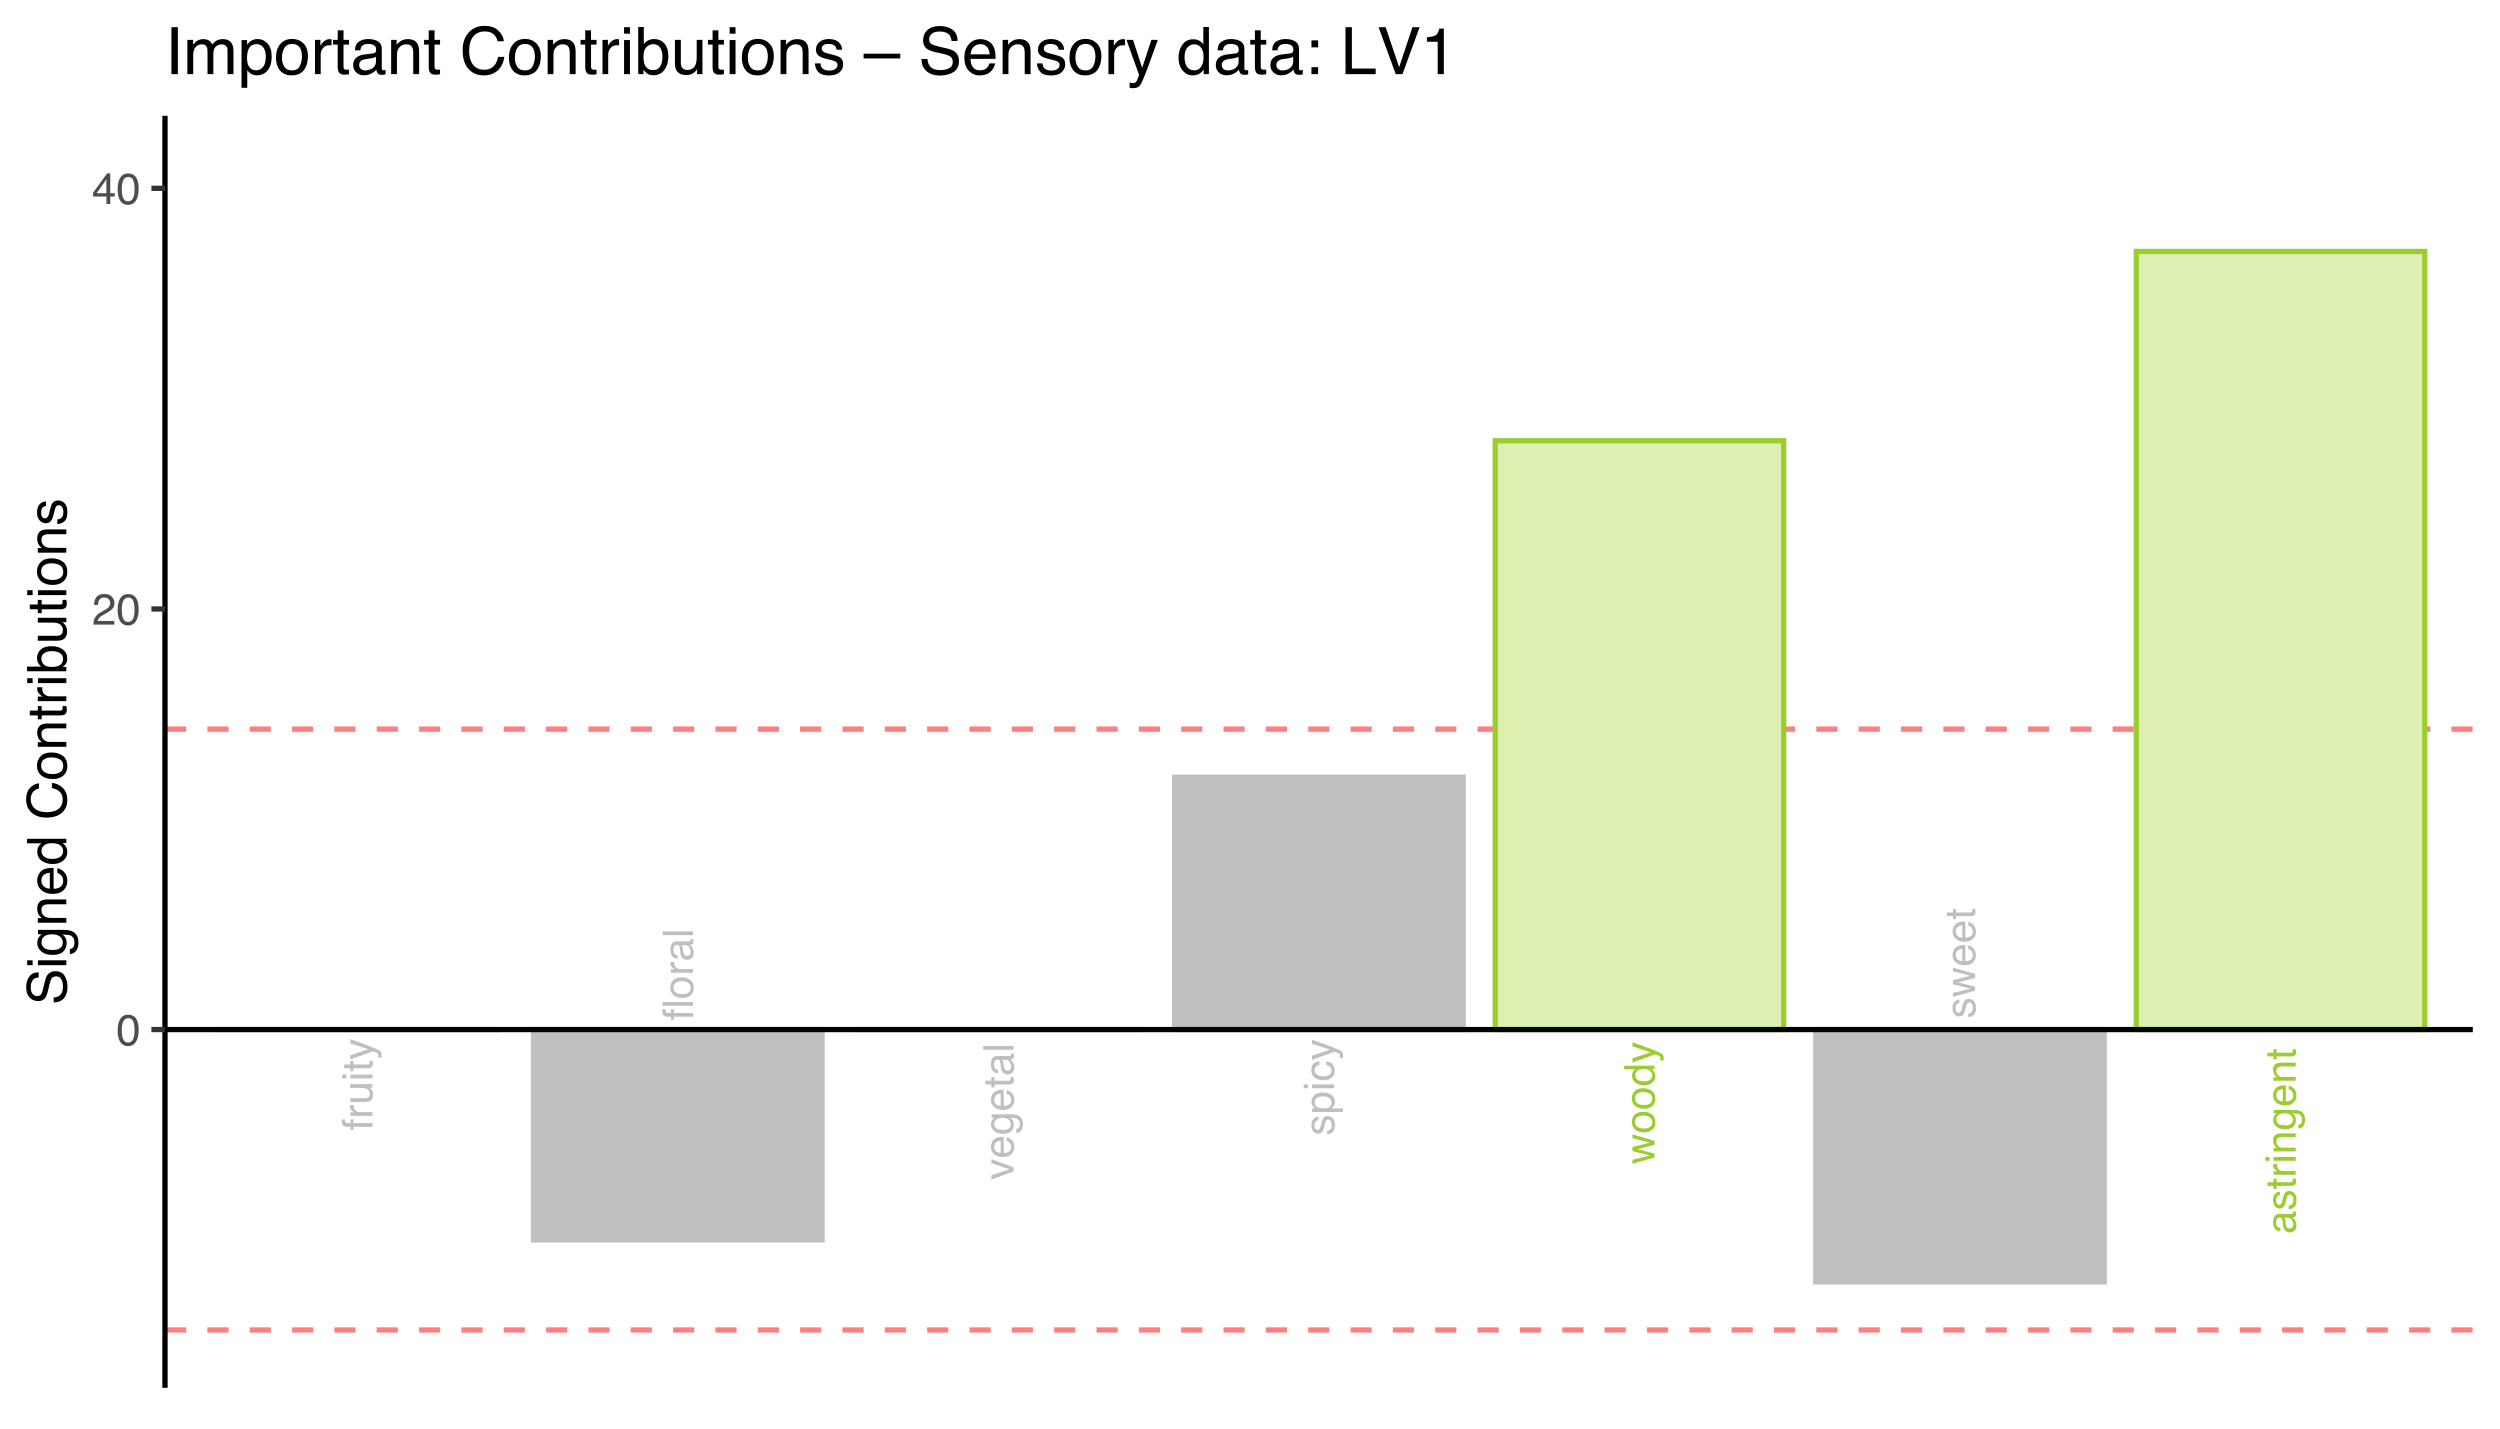 <?xml version="1.0" encoding="UTF-8"?>
<svg xmlns="http://www.w3.org/2000/svg" xmlns:xlink="http://www.w3.org/1999/xlink" width="504pt" height="288pt" viewBox="0 0 504 288" version="1.1">
<defs>
<g>
<symbol overflow="visible" id="glyph0-0">
<path style="stroke:none;" d="M 0 -0.281 L -6.125 -0.281 L -6.125 -5.125 L 0 -5.125 Z M -0.766 -4.359 L -5.359 -4.359 L -5.359 -1.047 L -0.766 -1.047 Z M -0.766 -4.359 "/>
</symbol>
<symbol overflow="visible" id="glyph0-1">
<path style="stroke:none;" d="M -5.141 -0.734 C -5.453 -0.742 -5.68 -0.801 -5.828 -0.906 C -6.078 -1.07 -6.203 -1.406 -6.203 -1.906 C -6.203 -1.957 -6.203 -2.008 -6.203 -2.062 C -6.203 -2.113 -6.195 -2.172 -6.188 -2.234 L -5.5 -2.234 C -5.508 -2.148 -5.516 -2.094 -5.516 -2.062 C -5.516 -2.031 -5.516 -2 -5.516 -1.969 C -5.516 -1.738 -5.457 -1.598 -5.344 -1.547 C -5.227 -1.504 -4.926 -1.484 -4.438 -1.484 L -4.438 -2.234 L -3.844 -2.234 L -3.844 -1.484 L 0 -1.484 L 0 -0.734 L -3.844 -0.734 L -3.844 -0.109 L -4.438 -0.109 L -4.438 -0.734 Z M -5.141 -0.734 "/>
</symbol>
<symbol overflow="visible" id="glyph0-2">
<path style="stroke:none;" d="M -4.469 -0.578 L -4.469 -1.281 L -3.688 -1.281 C -3.844 -1.344 -4.023 -1.484 -4.234 -1.703 C -4.453 -1.93 -4.562 -2.195 -4.562 -2.5 C -4.562 -2.508 -4.555 -2.531 -4.547 -2.562 C -4.547 -2.602 -4.547 -2.66 -4.547 -2.734 L -3.75 -2.734 C -3.758 -2.691 -3.766 -2.648 -3.766 -2.609 C -3.766 -2.578 -3.766 -2.539 -3.766 -2.5 C -3.766 -2.113 -3.645 -1.82 -3.406 -1.625 C -3.164 -1.426 -2.883 -1.328 -2.562 -1.328 L 0 -1.328 L 0 -0.578 Z M -4.469 -0.578 "/>
</symbol>
<symbol overflow="visible" id="glyph0-3">
<path style="stroke:none;" d="M -4.469 -1.297 L -1.5 -1.297 C -1.27 -1.297 -1.082 -1.332 -0.938 -1.406 C -0.676 -1.539 -0.547 -1.789 -0.547 -2.156 C -0.547 -2.676 -0.773 -3.031 -1.234 -3.219 C -1.484 -3.32 -1.828 -3.375 -2.266 -3.375 L -4.469 -3.375 L -4.469 -4.125 L 0 -4.125 L 0 -3.422 L -0.656 -3.422 C -0.488 -3.328 -0.348 -3.207 -0.234 -3.062 C 0.004 -2.77 0.125 -2.422 0.125 -2.016 C 0.125 -1.379 -0.086 -0.945 -0.516 -0.719 C -0.742 -0.594 -1.047 -0.531 -1.422 -0.531 L -4.469 -0.531 Z M -4.562 -2.328 Z M -4.562 -2.328 "/>
</symbol>
<symbol overflow="visible" id="glyph0-4">
<path style="stroke:none;" d="M -4.438 -0.547 L -4.438 -1.312 L 0 -1.312 L 0 -0.547 Z M -6.125 -0.547 L -6.125 -1.312 L -5.266 -1.312 L -5.266 -0.547 Z M -6.125 -0.547 "/>
</symbol>
<symbol overflow="visible" id="glyph0-5">
<path style="stroke:none;" d="M -5.703 -0.703 L -5.703 -1.453 L -4.469 -1.453 L -4.469 -2.172 L -3.844 -2.172 L -3.844 -1.453 L -0.938 -1.453 C -0.781 -1.453 -0.676 -1.504 -0.625 -1.609 C -0.594 -1.672 -0.578 -1.77 -0.578 -1.906 C -0.578 -1.945 -0.578 -1.988 -0.578 -2.031 C -0.578 -2.07 -0.582 -2.117 -0.594 -2.172 L 0 -2.172 C 0.02 -2.086 0.035 -2 0.047 -1.906 C 0.066 -1.812 0.078 -1.707 0.078 -1.594 C 0.078 -1.25 -0.008 -1.016 -0.188 -0.891 C -0.375 -0.766 -0.609 -0.703 -0.891 -0.703 L -3.844 -0.703 L -3.844 -0.094 L -4.469 -0.094 L -4.469 -0.703 Z M -5.703 -0.703 "/>
</symbol>
<symbol overflow="visible" id="glyph0-6">
<path style="stroke:none;" d="M -4.469 -3.344 L -4.469 -4.172 C -4.176 -4.055 -3.52 -3.82 -2.5 -3.469 C -1.738 -3.188 -1.113 -2.957 -0.625 -2.781 C 0.508 -2.344 1.203 -2.035 1.453 -1.859 C 1.703 -1.68 1.828 -1.379 1.828 -0.953 C 1.828 -0.836 1.82 -0.75 1.812 -0.688 C 1.801 -0.633 1.785 -0.566 1.766 -0.484 L 1.094 -0.484 C 1.125 -0.617 1.145 -0.711 1.156 -0.766 C 1.164 -0.828 1.172 -0.879 1.172 -0.922 C 1.172 -1.066 1.145 -1.172 1.094 -1.234 C 1.051 -1.297 0.992 -1.352 0.922 -1.406 C 0.898 -1.414 0.785 -1.461 0.578 -1.547 C 0.379 -1.629 0.227 -1.691 0.125 -1.734 L -4.469 -0.094 L -4.469 -0.938 L -0.828 -2.141 Z M -4.562 -2.125 Z M -4.562 -2.125 "/>
</symbol>
<symbol overflow="visible" id="glyph0-7">
<path style="stroke:none;" d="M -6.125 -0.578 L -6.125 -1.328 L 0 -1.328 L 0 -0.578 Z M -6.125 -0.578 "/>
</symbol>
<symbol overflow="visible" id="glyph0-8">
<path style="stroke:none;" d="M -0.484 -2.312 C -0.484 -2.812 -0.672 -3.156 -1.047 -3.344 C -1.422 -3.531 -1.836 -3.625 -2.297 -3.625 C -2.711 -3.625 -3.051 -3.555 -3.312 -3.422 C -3.727 -3.211 -3.938 -2.848 -3.938 -2.328 C -3.938 -1.867 -3.758 -1.535 -3.406 -1.328 C -3.062 -1.117 -2.641 -1.016 -2.141 -1.016 C -1.672 -1.016 -1.273 -1.117 -0.953 -1.328 C -0.641 -1.535 -0.484 -1.863 -0.484 -2.312 Z M -4.594 -2.344 C -4.594 -2.926 -4.398 -3.414 -4.016 -3.812 C -3.629 -4.207 -3.066 -4.406 -2.328 -4.406 C -1.609 -4.406 -1.016 -4.227 -0.547 -3.875 C -0.078 -3.531 0.156 -2.988 0.156 -2.25 C 0.156 -1.633 -0.047 -1.145 -0.453 -0.781 C -0.867 -0.426 -1.43 -0.25 -2.141 -0.25 C -2.879 -0.25 -3.473 -0.438 -3.922 -0.812 C -4.367 -1.195 -4.594 -1.707 -4.594 -2.344 Z M -4.562 -2.328 Z M -4.562 -2.328 "/>
</symbol>
<symbol overflow="visible" id="glyph0-9">
<path style="stroke:none;" d="M -1.188 -1.125 C -0.969 -1.125 -0.797 -1.203 -0.672 -1.359 C -0.547 -1.516 -0.484 -1.703 -0.484 -1.922 C -0.484 -2.18 -0.547 -2.438 -0.672 -2.688 C -0.867 -3.102 -1.203 -3.312 -1.672 -3.312 L -2.266 -3.312 C -2.211 -3.219 -2.164 -3.098 -2.125 -2.953 C -2.082 -2.816 -2.055 -2.676 -2.047 -2.531 L -1.984 -2.078 C -1.941 -1.805 -1.883 -1.602 -1.812 -1.469 C -1.676 -1.238 -1.469 -1.125 -1.188 -1.125 Z M -2.703 -2.938 C -2.723 -3.113 -2.797 -3.227 -2.922 -3.281 C -2.984 -3.32 -3.078 -3.344 -3.203 -3.344 C -3.461 -3.344 -3.648 -3.25 -3.766 -3.062 C -3.879 -2.883 -3.938 -2.625 -3.938 -2.281 C -3.938 -1.895 -3.832 -1.617 -3.625 -1.453 C -3.5 -1.359 -3.32 -1.297 -3.094 -1.266 L -3.094 -0.578 C -3.645 -0.586 -4.023 -0.766 -4.234 -1.109 C -4.453 -1.453 -4.562 -1.848 -4.562 -2.297 C -4.562 -2.828 -4.461 -3.254 -4.266 -3.578 C -4.066 -3.898 -3.758 -4.062 -3.344 -4.062 L -0.766 -4.062 C -0.691 -4.062 -0.629 -4.078 -0.578 -4.109 C -0.535 -4.141 -0.516 -4.207 -0.516 -4.312 C -0.516 -4.344 -0.516 -4.379 -0.516 -4.422 C -0.516 -4.461 -0.52 -4.508 -0.531 -4.562 L 0.016 -4.562 C 0.055 -4.445 0.078 -4.359 0.078 -4.297 C 0.086 -4.234 0.094 -4.148 0.094 -4.047 C 0.094 -3.785 0.004 -3.598 -0.172 -3.484 C -0.273 -3.422 -0.414 -3.379 -0.594 -3.359 C -0.395 -3.203 -0.219 -2.977 -0.062 -2.688 C 0.082 -2.406 0.156 -2.094 0.156 -1.75 C 0.156 -1.332 0.031 -0.992 -0.219 -0.734 C -0.477 -0.473 -0.797 -0.344 -1.172 -0.344 C -1.586 -0.344 -1.906 -0.469 -2.125 -0.719 C -2.352 -0.977 -2.492 -1.32 -2.547 -1.75 Z M -4.562 -2.312 Z M -4.562 -2.312 "/>
</symbol>
<symbol overflow="visible" id="glyph0-10">
<path style="stroke:none;" d="M -4.469 -0.922 L -0.828 -2.109 L -4.469 -3.359 L -4.469 -4.172 L 0 -2.484 L 0 -1.688 L -4.469 -0.047 Z M -4.469 -0.922 "/>
</symbol>
<symbol overflow="visible" id="glyph0-11">
<path style="stroke:none;" d="M -4.562 -2.406 C -4.562 -2.719 -4.484 -3.023 -4.328 -3.328 C -4.18 -3.629 -3.992 -3.852 -3.766 -4 C -3.535 -4.156 -3.27 -4.258 -2.969 -4.312 C -2.77 -4.352 -2.441 -4.375 -1.984 -4.375 L -1.984 -1.109 C -1.535 -1.117 -1.172 -1.223 -0.891 -1.422 C -0.617 -1.617 -0.484 -1.93 -0.484 -2.359 C -0.484 -2.742 -0.613 -3.055 -0.875 -3.297 C -1.031 -3.422 -1.207 -3.516 -1.406 -3.578 L -1.406 -4.312 C -1.238 -4.289 -1.051 -4.223 -0.844 -4.109 C -0.645 -4.004 -0.484 -3.883 -0.359 -3.75 C -0.141 -3.52 0.008 -3.238 0.094 -2.906 C 0.133 -2.719 0.156 -2.516 0.156 -2.297 C 0.156 -1.734 -0.039 -1.258 -0.438 -0.875 C -0.844 -0.488 -1.41 -0.297 -2.141 -0.297 C -2.859 -0.297 -3.441 -0.488 -3.891 -0.875 C -4.336 -1.27 -4.562 -1.781 -4.562 -2.406 Z M -2.594 -3.609 C -2.914 -3.578 -3.172 -3.504 -3.359 -3.391 C -3.723 -3.18 -3.906 -2.836 -3.906 -2.359 C -3.906 -2.016 -3.781 -1.723 -3.531 -1.484 C -3.281 -1.254 -2.969 -1.133 -2.594 -1.125 Z M -4.562 -2.344 Z M -4.562 -2.344 "/>
</symbol>
<symbol overflow="visible" id="glyph0-12">
<path style="stroke:none;" d="M -4.547 -2.125 C -4.547 -2.477 -4.457 -2.785 -4.281 -3.047 C -4.188 -3.18 -4.047 -3.32 -3.859 -3.469 L -4.422 -3.469 L -4.422 -4.172 L -0.359 -4.172 C 0.203 -4.172 0.648 -4.086 0.984 -3.922 C 1.586 -3.609 1.891 -3.02 1.891 -2.156 C 1.891 -1.676 1.781 -1.27 1.562 -0.938 C 1.344 -0.613 1.004 -0.43 0.547 -0.391 L 0.547 -1.156 C 0.754 -1.188 0.91 -1.258 1.016 -1.375 C 1.18 -1.539 1.266 -1.805 1.266 -2.172 C 1.266 -2.742 1.062 -3.117 0.656 -3.297 C 0.414 -3.398 -0.008 -3.445 -0.625 -3.438 C -0.395 -3.289 -0.223 -3.113 -0.109 -2.906 C -0.004 -2.695 0.047 -2.414 0.047 -2.062 C 0.047 -1.582 -0.117 -1.16 -0.453 -0.797 C -0.797 -0.43 -1.363 -0.25 -2.156 -0.25 C -2.906 -0.25 -3.488 -0.43 -3.906 -0.797 C -4.332 -1.16 -4.547 -1.602 -4.547 -2.125 Z M -2.25 -3.469 C -2.801 -3.469 -3.207 -3.352 -3.469 -3.125 C -3.738 -2.906 -3.875 -2.617 -3.875 -2.266 C -3.875 -1.734 -3.629 -1.367 -3.141 -1.172 C -2.867 -1.078 -2.52 -1.031 -2.094 -1.031 C -1.594 -1.031 -1.211 -1.129 -0.953 -1.328 C -0.691 -1.535 -0.562 -1.812 -0.562 -2.156 C -0.562 -2.695 -0.801 -3.078 -1.281 -3.297 C -1.562 -3.41 -1.883 -3.469 -2.25 -3.469 Z M -4.562 -2.219 Z M -4.562 -2.219 "/>
</symbol>
<symbol overflow="visible" id="glyph0-13">
<path style="stroke:none;" d="M -1.406 -1 C -1.156 -1.02 -0.961 -1.082 -0.828 -1.188 C -0.586 -1.375 -0.469 -1.703 -0.469 -2.172 C -0.469 -2.441 -0.523 -2.68 -0.641 -2.891 C -0.766 -3.109 -0.953 -3.219 -1.203 -3.219 C -1.391 -3.219 -1.535 -3.133 -1.641 -2.969 C -1.703 -2.852 -1.773 -2.633 -1.859 -2.312 L -2 -1.719 C -2.094 -1.344 -2.195 -1.066 -2.312 -0.891 C -2.52 -0.566 -2.801 -0.406 -3.156 -0.406 C -3.582 -0.406 -3.926 -0.555 -4.188 -0.859 C -4.445 -1.16 -4.578 -1.566 -4.578 -2.078 C -4.578 -2.754 -4.379 -3.238 -3.984 -3.531 C -3.734 -3.719 -3.461 -3.812 -3.172 -3.812 L -3.172 -3.094 C -3.348 -3.082 -3.504 -3.023 -3.641 -2.922 C -3.836 -2.742 -3.938 -2.445 -3.938 -2.031 C -3.938 -1.738 -3.879 -1.52 -3.766 -1.375 C -3.66 -1.227 -3.52 -1.156 -3.344 -1.156 C -3.145 -1.156 -2.988 -1.254 -2.875 -1.453 C -2.812 -1.555 -2.75 -1.719 -2.688 -1.938 L -2.578 -2.438 C -2.441 -2.977 -2.312 -3.336 -2.188 -3.516 C -2 -3.805 -1.703 -3.953 -1.297 -3.953 C -0.898 -3.953 -0.555 -3.801 -0.266 -3.5 C 0.023 -3.195 0.172 -2.738 0.172 -2.125 C 0.172 -1.469 0.02 -1 -0.281 -0.719 C -0.582 -0.438 -0.957 -0.289 -1.406 -0.281 Z M -4.562 -2.109 Z M -4.562 -2.109 "/>
</symbol>
<symbol overflow="visible" id="glyph0-14">
<path style="stroke:none;" d="M -0.5 -2.438 C -0.5 -2.781 -0.645 -3.066 -0.938 -3.297 C -1.238 -3.535 -1.676 -3.656 -2.25 -3.656 C -2.613 -3.656 -2.922 -3.602 -3.172 -3.5 C -3.66 -3.301 -3.906 -2.945 -3.906 -2.438 C -3.906 -1.914 -3.645 -1.555 -3.125 -1.359 C -2.852 -1.266 -2.504 -1.219 -2.078 -1.219 C -1.734 -1.219 -1.441 -1.266 -1.203 -1.359 C -0.734 -1.555 -0.5 -1.914 -0.5 -2.438 Z M -4.438 -0.484 L -4.438 -1.219 L -3.844 -1.219 C -4.051 -1.375 -4.207 -1.539 -4.312 -1.719 C -4.477 -1.969 -4.562 -2.266 -4.562 -2.609 C -4.562 -3.109 -4.367 -3.535 -3.984 -3.891 C -3.598 -4.242 -3.047 -4.422 -2.328 -4.422 C -1.359 -4.422 -0.664 -4.164 -0.25 -3.656 C 0.02 -3.332 0.156 -2.957 0.156 -2.531 C 0.156 -2.195 0.078 -1.914 -0.078 -1.688 C -0.16 -1.551 -0.301 -1.398 -0.5 -1.234 L 1.781 -1.234 L 1.781 -0.484 Z M -4.438 -0.484 "/>
</symbol>
<symbol overflow="visible" id="glyph0-15">
<path style="stroke:none;" d="M -4.594 -2.266 C -4.594 -2.773 -4.469 -3.188 -4.219 -3.5 C -3.977 -3.812 -3.562 -4 -2.969 -4.062 L -2.969 -3.344 C -3.238 -3.289 -3.461 -3.188 -3.641 -3.031 C -3.828 -2.875 -3.922 -2.617 -3.922 -2.266 C -3.922 -1.785 -3.688 -1.445 -3.219 -1.25 C -2.914 -1.113 -2.539 -1.047 -2.094 -1.047 C -1.645 -1.047 -1.27 -1.141 -0.969 -1.328 C -0.664 -1.516 -0.516 -1.812 -0.516 -2.219 C -0.516 -2.531 -0.609 -2.773 -0.797 -2.953 C -0.984 -3.141 -1.242 -3.27 -1.578 -3.344 L -1.578 -4.062 C -0.984 -3.977 -0.551 -3.77 -0.281 -3.438 C -0.008 -3.102 0.125 -2.676 0.125 -2.156 C 0.125 -1.57 -0.086 -1.109 -0.516 -0.766 C -0.941 -0.422 -1.473 -0.25 -2.109 -0.25 C -2.891 -0.25 -3.5 -0.438 -3.938 -0.812 C -4.375 -1.195 -4.594 -1.68 -4.594 -2.266 Z M -4.562 -2.156 Z M -4.562 -2.156 "/>
</symbol>
<symbol overflow="visible" id="glyph0-16">
<path style="stroke:none;" d="M -4.469 -0.891 L -0.953 -1.75 L -4.469 -2.625 L -4.469 -3.469 L -0.969 -4.344 L -4.469 -5.25 L -4.469 -6 L 0 -4.703 L 0 -3.922 L -3.453 -3.016 L 0 -2.141 L 0 -1.359 L -4.469 -0.078 Z M -4.469 -0.891 "/>
</symbol>
<symbol overflow="visible" id="glyph0-17">
<path style="stroke:none;" d="M -2.172 -1.031 C -1.703 -1.031 -1.305 -1.129 -0.984 -1.328 C -0.66 -1.535 -0.5 -1.859 -0.5 -2.297 C -0.5 -2.648 -0.645 -2.938 -0.938 -3.156 C -1.238 -3.383 -1.672 -3.5 -2.234 -3.5 C -2.797 -3.5 -3.211 -3.379 -3.484 -3.141 C -3.754 -2.91 -3.891 -2.629 -3.891 -2.297 C -3.891 -1.922 -3.742 -1.613 -3.453 -1.375 C -3.16 -1.145 -2.734 -1.031 -2.172 -1.031 Z M -4.547 -2.156 C -4.547 -2.5 -4.473 -2.785 -4.328 -3.016 C -4.242 -3.148 -4.098 -3.301 -3.891 -3.469 L -6.141 -3.469 L -6.141 -4.188 L 0 -4.188 L 0 -3.516 L -0.625 -3.516 C -0.344 -3.336 -0.141 -3.129 -0.016 -2.891 C 0.098 -2.648 0.156 -2.379 0.156 -2.078 C 0.156 -1.578 -0.051 -1.145 -0.469 -0.781 C -0.883 -0.414 -1.441 -0.234 -2.141 -0.234 C -2.785 -0.234 -3.348 -0.398 -3.828 -0.734 C -4.305 -1.066 -4.547 -1.539 -4.547 -2.156 Z M -4.547 -2.156 "/>
</symbol>
<symbol overflow="visible" id="glyph0-18">
<path style="stroke:none;" d="M -4.469 -0.547 L -4.469 -1.266 L -3.828 -1.266 C -4.086 -1.473 -4.273 -1.691 -4.391 -1.922 C -4.504 -2.16 -4.562 -2.426 -4.562 -2.719 C -4.562 -3.352 -4.344 -3.781 -3.906 -4 C -3.656 -4.125 -3.305 -4.188 -2.859 -4.188 L 0 -4.188 L 0 -3.422 L -2.812 -3.422 C -3.082 -3.422 -3.301 -3.379 -3.469 -3.297 C -3.75 -3.172 -3.891 -2.93 -3.891 -2.578 C -3.891 -2.398 -3.867 -2.254 -3.828 -2.141 C -3.766 -1.93 -3.645 -1.75 -3.469 -1.594 C -3.32 -1.469 -3.172 -1.383 -3.016 -1.344 C -2.859 -1.312 -2.633 -1.297 -2.344 -1.297 L 0 -1.297 L 0 -0.547 Z M -4.562 -2.312 Z M -4.562 -2.312 "/>
</symbol>
<symbol overflow="visible" id="glyph1-0">
<path style="stroke:none;" d="M 0.281 0 L 0.281 -6.312 L 5.297 -6.312 L 5.297 0 Z M 4.5 -0.797 L 4.5 -5.516 L 1.078 -5.516 L 1.078 -0.797 Z M 4.5 -0.797 "/>
</symbol>
<symbol overflow="visible" id="glyph1-1">
<path style="stroke:none;" d="M 2.375 -6.156 C 3.176 -6.156 3.754 -5.828 4.109 -5.172 C 4.379 -4.66 4.516 -3.961 4.516 -3.078 C 4.516 -2.242 4.391 -1.555 4.141 -1.016 C 3.785 -0.223 3.195 0.172 2.375 0.172 C 1.633 0.172 1.082 -0.148 0.719 -0.797 C 0.426 -1.328 0.281 -2.047 0.281 -2.953 C 0.281 -3.648 0.367 -4.25 0.547 -4.75 C 0.879 -5.688 1.488 -6.156 2.375 -6.156 Z M 2.375 -0.531 C 2.77 -0.531 3.086 -0.707 3.328 -1.062 C 3.566 -1.426 3.688 -2.086 3.688 -3.047 C 3.688 -3.754 3.598 -4.332 3.422 -4.781 C 3.254 -5.227 2.922 -5.453 2.422 -5.453 C 1.973 -5.453 1.641 -5.238 1.422 -4.812 C 1.211 -4.383 1.109 -3.754 1.109 -2.922 C 1.109 -2.297 1.176 -1.789 1.312 -1.406 C 1.52 -0.82 1.875 -0.531 2.375 -0.531 Z M 2.375 -0.531 "/>
</symbol>
<symbol overflow="visible" id="glyph1-2">
<path style="stroke:none;" d="M 0.281 0 C 0.301 -0.531 0.406 -0.988 0.594 -1.375 C 0.789 -1.77 1.164 -2.129 1.719 -2.453 L 2.547 -2.922 C 2.91 -3.141 3.164 -3.328 3.312 -3.484 C 3.551 -3.711 3.672 -3.984 3.672 -4.297 C 3.672 -4.648 3.562 -4.93 3.344 -5.141 C 3.133 -5.359 2.848 -5.469 2.484 -5.469 C 1.961 -5.469 1.598 -5.266 1.391 -4.859 C 1.285 -4.648 1.227 -4.352 1.219 -3.969 L 0.422 -3.969 C 0.43 -4.5 0.531 -4.938 0.719 -5.281 C 1.051 -5.875 1.645 -6.172 2.5 -6.172 C 3.195 -6.172 3.707 -5.977 4.031 -5.594 C 4.363 -5.219 4.531 -4.797 4.531 -4.328 C 4.531 -3.836 4.352 -3.414 4 -3.062 C 3.801 -2.863 3.441 -2.617 2.922 -2.328 L 2.344 -2 C 2.062 -1.844 1.836 -1.695 1.672 -1.562 C 1.391 -1.312 1.211 -1.035 1.141 -0.734 L 4.5 -0.734 L 4.5 0 Z M 0.281 0 "/>
</symbol>
<symbol overflow="visible" id="glyph1-3">
<path style="stroke:none;" d="M 2.906 -2.172 L 2.906 -4.969 L 0.938 -2.172 Z M 2.922 0 L 2.922 -1.5 L 0.219 -1.5 L 0.219 -2.266 L 3.047 -6.172 L 3.688 -6.172 L 3.688 -2.172 L 4.594 -2.172 L 4.594 -1.5 L 3.688 -1.5 L 3.688 0 Z M 2.922 0 "/>
</symbol>
<symbol overflow="visible" id="glyph2-0">
<path style="stroke:none;" d="M 0 -0.359 L -7.891 -0.359 L -7.891 -6.625 L 0 -6.625 Z M -0.984 -5.625 L -6.906 -5.625 L -6.906 -1.344 L -0.984 -1.344 Z M -0.984 -5.625 "/>
</symbol>
<symbol overflow="visible" id="glyph2-1">
<path style="stroke:none;" d="M -2.547 -1.531 C -2.098 -1.562 -1.734 -1.672 -1.453 -1.859 C -0.93 -2.211 -0.672 -2.836 -0.672 -3.734 C -0.672 -4.129 -0.727 -4.492 -0.844 -4.828 C -1.062 -5.461 -1.457 -5.781 -2.031 -5.781 C -2.469 -5.781 -2.773 -5.645 -2.953 -5.375 C -3.129 -5.102 -3.285 -4.676 -3.422 -4.094 L -3.656 -3.031 C -3.82 -2.332 -4 -1.836 -4.188 -1.547 C -4.508 -1.047 -5 -0.797 -5.656 -0.797 C -6.363 -0.797 -6.945 -1.039 -7.406 -1.531 C -7.863 -2.02 -8.094 -2.711 -8.094 -3.609 C -8.094 -4.441 -7.891 -5.145 -7.484 -5.719 C -7.086 -6.301 -6.453 -6.594 -5.578 -6.594 L -5.578 -5.594 C -5.992 -5.531 -6.316 -5.414 -6.547 -5.25 C -6.961 -4.914 -7.172 -4.359 -7.172 -3.578 C -7.172 -2.953 -7.035 -2.5 -6.766 -2.219 C -6.504 -1.945 -6.195 -1.812 -5.844 -1.812 C -5.457 -1.812 -5.176 -1.973 -5 -2.297 C -4.883 -2.504 -4.738 -2.984 -4.562 -3.734 L -4.312 -4.828 C -4.188 -5.367 -4.02 -5.781 -3.812 -6.062 C -3.445 -6.57 -2.91 -6.828 -2.203 -6.828 C -1.328 -6.828 -0.703 -6.508 -0.328 -5.875 C 0.047 -5.238 0.234 -4.5 0.234 -3.656 C 0.234 -2.676 -0.016 -1.906 -0.516 -1.344 C -1.016 -0.789 -1.691 -0.52 -2.547 -0.531 Z M -8.109 -3.703 Z M -8.109 -3.703 "/>
</symbol>
<symbol overflow="visible" id="glyph2-2">
<path style="stroke:none;" d="M -5.719 -0.703 L -5.719 -1.688 L 0 -1.688 L 0 -0.703 Z M -7.891 -0.703 L -7.891 -1.688 L -6.797 -1.688 L -6.797 -0.703 Z M -7.891 -0.703 "/>
</symbol>
<symbol overflow="visible" id="glyph2-3">
<path style="stroke:none;" d="M -5.859 -2.734 C -5.859 -3.191 -5.742 -3.586 -5.516 -3.922 C -5.391 -4.098 -5.207 -4.285 -4.969 -4.484 L -5.703 -4.484 L -5.703 -5.375 L -0.469 -5.375 C 0.258 -5.375 0.836 -5.266 1.266 -5.047 C 2.047 -4.648 2.438 -3.895 2.438 -2.781 C 2.438 -2.156 2.297 -1.629 2.016 -1.203 C 1.734 -0.785 1.301 -0.551 0.719 -0.5 L 0.719 -1.484 C 0.969 -1.535 1.164 -1.629 1.312 -1.766 C 1.531 -1.984 1.641 -2.328 1.641 -2.797 C 1.641 -3.535 1.375 -4.02 0.844 -4.25 C 0.539 -4.383 -0.004 -4.445 -0.797 -4.438 C -0.504 -4.25 -0.285 -4.016 -0.141 -3.734 C -0.004 -3.461 0.062 -3.109 0.062 -2.672 C 0.062 -2.047 -0.156 -1.5 -0.594 -1.031 C -1.031 -0.562 -1.758 -0.328 -2.781 -0.328 C -3.75 -0.328 -4.504 -0.562 -5.047 -1.031 C -5.586 -1.5 -5.859 -2.066 -5.859 -2.734 Z M -2.906 -4.484 C -3.613 -4.484 -4.141 -4.332 -4.484 -4.031 C -4.828 -3.738 -5 -3.367 -5 -2.922 C -5 -2.234 -4.68 -1.766 -4.047 -1.516 C -3.703 -1.391 -3.254 -1.328 -2.703 -1.328 C -2.055 -1.328 -1.562 -1.457 -1.219 -1.719 C -0.883 -1.977 -0.719 -2.332 -0.719 -2.781 C -0.719 -3.469 -1.031 -3.957 -1.656 -4.25 C -2.008 -4.406 -2.426 -4.484 -2.906 -4.484 Z M -5.891 -2.859 Z M -5.891 -2.859 "/>
</symbol>
<symbol overflow="visible" id="glyph2-4">
<path style="stroke:none;" d="M -5.75 -0.703 L -5.75 -1.625 L -4.938 -1.625 C -5.27 -1.895 -5.508 -2.18 -5.656 -2.484 C -5.801 -2.797 -5.875 -3.133 -5.875 -3.5 C -5.875 -4.32 -5.594 -4.875 -5.031 -5.156 C -4.719 -5.312 -4.27 -5.391 -3.688 -5.391 L 0 -5.391 L 0 -4.422 L -3.625 -4.422 C -3.977 -4.422 -4.258 -4.367 -4.469 -4.266 C -4.832 -4.086 -5.016 -3.773 -5.016 -3.328 C -5.016 -3.098 -4.988 -2.91 -4.938 -2.766 C -4.863 -2.492 -4.707 -2.258 -4.469 -2.062 C -4.281 -1.906 -4.082 -1.801 -3.875 -1.75 C -3.676 -1.695 -3.391 -1.672 -3.016 -1.672 L 0 -1.672 L 0 -0.703 Z M -5.891 -2.984 Z M -5.891 -2.984 "/>
</symbol>
<symbol overflow="visible" id="glyph2-5">
<path style="stroke:none;" d="M -5.875 -3.109 C -5.875 -3.516 -5.781 -3.906 -5.594 -4.281 C -5.406 -4.664 -5.156 -4.961 -4.844 -5.172 C -4.562 -5.359 -4.223 -5.484 -3.828 -5.547 C -3.566 -5.609 -3.145 -5.641 -2.562 -5.641 L -2.562 -1.422 C -1.977 -1.441 -1.508 -1.578 -1.156 -1.828 C -0.812 -2.086 -0.641 -2.488 -0.641 -3.031 C -0.641 -3.539 -0.805 -3.945 -1.141 -4.25 C -1.328 -4.414 -1.551 -4.535 -1.812 -4.609 L -1.812 -5.562 C -1.594 -5.531 -1.352 -5.441 -1.094 -5.297 C -0.832 -5.16 -0.625 -5.004 -0.469 -4.828 C -0.176 -4.535 0.02 -4.176 0.125 -3.75 C 0.176 -3.508 0.203 -3.242 0.203 -2.953 C 0.203 -2.234 -0.055 -1.625 -0.578 -1.125 C -1.098 -0.633 -1.828 -0.391 -2.766 -0.391 C -3.691 -0.391 -4.441 -0.641 -5.016 -1.141 C -5.586 -1.641 -5.875 -2.297 -5.875 -3.109 Z M -3.328 -4.641 C -3.754 -4.609 -4.094 -4.52 -4.344 -4.375 C -4.801 -4.102 -5.031 -3.66 -5.031 -3.047 C -5.031 -2.598 -4.867 -2.223 -4.547 -1.922 C -4.234 -1.629 -3.828 -1.473 -3.328 -1.453 Z M -5.891 -3.016 Z M -5.891 -3.016 "/>
</symbol>
<symbol overflow="visible" id="glyph2-6">
<path style="stroke:none;" d="M -2.812 -1.328 C -2.195 -1.328 -1.68 -1.457 -1.266 -1.719 C -0.848 -1.977 -0.641 -2.395 -0.641 -2.969 C -0.641 -3.414 -0.832 -3.781 -1.219 -4.062 C -1.602 -4.352 -2.156 -4.5 -2.875 -4.5 C -3.602 -4.5 -4.141 -4.348 -4.484 -4.047 C -4.836 -3.754 -5.016 -3.391 -5.016 -2.953 C -5.016 -2.473 -4.828 -2.082 -4.453 -1.781 C -4.078 -1.477 -3.531 -1.328 -2.812 -1.328 Z M -5.859 -2.781 C -5.859 -3.219 -5.766 -3.586 -5.578 -3.891 C -5.473 -4.055 -5.285 -4.25 -5.016 -4.469 L -7.922 -4.469 L -7.922 -5.391 L 0 -5.391 L 0 -4.531 L -0.797 -4.531 C -0.441 -4.301 -0.188 -4.031 -0.031 -3.719 C 0.125 -3.414 0.203 -3.066 0.203 -2.672 C 0.203 -2.023 -0.062 -1.469 -0.594 -1 C -1.133 -0.531 -1.852 -0.297 -2.75 -0.297 C -3.594 -0.297 -4.32 -0.508 -4.938 -0.938 C -5.551 -1.363 -5.859 -1.977 -5.859 -2.781 Z M -5.859 -2.781 "/>
</symbol>
<symbol overflow="visible" id="glyph2-7">
<path style="stroke:none;" d=""/>
</symbol>
<symbol overflow="visible" id="glyph2-8">
<path style="stroke:none;" d="M -8.109 -4.156 C -8.109 -5.156 -7.844 -5.93 -7.312 -6.484 C -6.789 -7.035 -6.191 -7.344 -5.516 -7.406 L -5.516 -6.359 C -6.023 -6.242 -6.426 -6.008 -6.719 -5.656 C -7.02 -5.301 -7.172 -4.805 -7.172 -4.172 C -7.172 -3.398 -6.895 -2.773 -6.344 -2.297 C -5.801 -1.816 -4.969 -1.578 -3.844 -1.578 C -2.914 -1.578 -2.164 -1.789 -1.594 -2.219 C -1.02 -2.656 -0.734 -3.301 -0.734 -4.156 C -0.734 -4.938 -1.035 -5.535 -1.641 -5.953 C -1.961 -6.172 -2.383 -6.332 -2.906 -6.438 L -2.906 -7.484 C -2.07 -7.391 -1.375 -7.082 -0.812 -6.562 C -0.133 -5.938 0.203 -5.086 0.203 -4.016 C 0.203 -3.098 -0.07 -2.332 -0.625 -1.719 C -1.363 -0.895 -2.5 -0.484 -4.031 -0.484 C -5.195 -0.484 -6.148 -0.789 -6.891 -1.406 C -7.703 -2.07 -8.109 -2.988 -8.109 -4.156 Z M -8.109 -3.953 Z M -8.109 -3.953 "/>
</symbol>
<symbol overflow="visible" id="glyph2-9">
<path style="stroke:none;" d="M -0.625 -2.984 C -0.625 -3.629 -0.863 -4.07 -1.344 -4.312 C -1.832 -4.551 -2.375 -4.672 -2.969 -4.672 C -3.508 -4.672 -3.945 -4.582 -4.281 -4.406 C -4.812 -4.133 -5.078 -3.664 -5.078 -3 C -5.078 -2.406 -4.848 -1.973 -4.391 -1.703 C -3.941 -1.441 -3.398 -1.312 -2.766 -1.312 C -2.148 -1.312 -1.641 -1.441 -1.234 -1.703 C -0.828 -1.973 -0.625 -2.398 -0.625 -2.984 Z M -5.922 -3.031 C -5.922 -3.77 -5.672 -4.395 -5.172 -4.906 C -4.68 -5.414 -3.957 -5.672 -3 -5.672 C -2.07 -5.672 -1.305 -5.445 -0.703 -5 C -0.098 -4.551 0.203 -3.852 0.203 -2.906 C 0.203 -2.113 -0.062 -1.484 -0.594 -1.016 C -1.125 -0.547 -1.844 -0.312 -2.75 -0.312 C -3.719 -0.312 -4.488 -0.555 -5.062 -1.047 C -5.633 -1.535 -5.922 -2.195 -5.922 -3.031 Z M -5.891 -3 Z M -5.891 -3 "/>
</symbol>
<symbol overflow="visible" id="glyph2-10">
<path style="stroke:none;" d="M -7.359 -0.906 L -7.359 -1.875 L -5.75 -1.875 L -5.75 -2.797 L -4.969 -2.797 L -4.969 -1.875 L -1.203 -1.875 C -1.004 -1.875 -0.875 -1.941 -0.812 -2.078 C -0.77 -2.16 -0.75 -2.285 -0.75 -2.453 C -0.75 -2.504 -0.75 -2.555 -0.75 -2.609 C -0.75 -2.66 -0.754 -2.723 -0.766 -2.797 L 0 -2.797 C 0.031 -2.68 0.051 -2.562 0.062 -2.438 C 0.082 -2.32 0.094 -2.195 0.094 -2.062 C 0.094 -1.613 -0.02 -1.305 -0.25 -1.141 C -0.488 -0.984 -0.789 -0.906 -1.156 -0.906 L -4.969 -0.906 L -4.969 -0.125 L -5.75 -0.125 L -5.75 -0.906 Z M -7.359 -0.906 "/>
</symbol>
<symbol overflow="visible" id="glyph2-11">
<path style="stroke:none;" d="M -5.75 -0.734 L -5.75 -1.656 L -4.766 -1.656 C -4.953 -1.727 -5.18 -1.91 -5.453 -2.203 C -5.734 -2.492 -5.875 -2.832 -5.875 -3.219 C -5.875 -3.238 -5.875 -3.27 -5.875 -3.312 C -5.875 -3.352 -5.867 -3.426 -5.859 -3.531 L -4.828 -3.531 C -4.836 -3.477 -4.844 -3.426 -4.844 -3.375 C -4.852 -3.32 -4.859 -3.27 -4.859 -3.219 C -4.859 -2.727 -4.703 -2.352 -4.391 -2.094 C -4.078 -1.832 -3.719 -1.703 -3.312 -1.703 L 0 -1.703 L 0 -0.734 Z M -5.75 -0.734 "/>
</symbol>
<symbol overflow="visible" id="glyph2-12">
<path style="stroke:none;" d="M -7.922 -0.641 L -7.922 -1.578 L -5.047 -1.578 C -5.328 -1.785 -5.539 -2.035 -5.688 -2.328 C -5.832 -2.617 -5.906 -2.938 -5.906 -3.281 C -5.906 -4 -5.656 -4.582 -5.156 -5.031 C -4.664 -5.477 -3.941 -5.703 -2.984 -5.703 C -2.078 -5.703 -1.32 -5.477 -0.719 -5.031 C -0.113 -4.594 0.188 -3.984 0.188 -3.203 C 0.188 -2.766 0.078 -2.395 -0.141 -2.094 C -0.266 -1.914 -0.461 -1.727 -0.734 -1.531 L 0 -1.531 L 0 -0.641 Z M -0.672 -3.141 C -0.672 -3.672 -0.879 -4.062 -1.297 -4.312 C -1.711 -4.57 -2.258 -4.703 -2.938 -4.703 C -3.539 -4.703 -4.039 -4.57 -4.438 -4.312 C -4.832 -4.062 -5.031 -3.68 -5.031 -3.172 C -5.031 -2.734 -4.867 -2.348 -4.547 -2.016 C -4.223 -1.68 -3.688 -1.516 -2.938 -1.516 C -2.395 -1.516 -1.957 -1.582 -1.625 -1.719 C -0.988 -1.977 -0.672 -2.453 -0.672 -3.141 Z M -0.672 -3.141 "/>
</symbol>
<symbol overflow="visible" id="glyph2-13">
<path style="stroke:none;" d="M -5.75 -1.672 L -1.938 -1.672 C -1.645 -1.672 -1.406 -1.719 -1.219 -1.812 C -0.875 -1.988 -0.703 -2.312 -0.703 -2.781 C -0.703 -3.445 -1 -3.906 -1.594 -4.156 C -1.914 -4.281 -2.359 -4.344 -2.922 -4.344 L -5.75 -4.344 L -5.75 -5.312 L 0 -5.312 L 0 -4.406 L -0.844 -4.422 C -0.625 -4.297 -0.441 -4.141 -0.297 -3.953 C 0.004 -3.578 0.156 -3.129 0.156 -2.609 C 0.156 -1.785 -0.117 -1.223 -0.672 -0.922 C -0.961 -0.766 -1.352 -0.688 -1.844 -0.688 L -5.75 -0.688 Z M -5.891 -3 Z M -5.891 -3 "/>
</symbol>
<symbol overflow="visible" id="glyph2-14">
<path style="stroke:none;" d="M -1.812 -1.281 C -1.488 -1.312 -1.238 -1.395 -1.062 -1.531 C -0.75 -1.77 -0.594 -2.191 -0.594 -2.797 C -0.594 -3.148 -0.672 -3.461 -0.828 -3.734 C -0.984 -4.004 -1.223 -4.141 -1.547 -4.141 C -1.797 -4.141 -1.984 -4.031 -2.109 -3.812 C -2.191 -3.676 -2.285 -3.398 -2.391 -2.984 L -2.578 -2.219 C -2.703 -1.727 -2.836 -1.367 -2.984 -1.141 C -3.254 -0.723 -3.617 -0.516 -4.078 -0.516 C -4.617 -0.516 -5.055 -0.707 -5.391 -1.094 C -5.734 -1.488 -5.906 -2.02 -5.906 -2.688 C -5.906 -3.551 -5.648 -4.176 -5.141 -4.562 C -4.816 -4.801 -4.469 -4.914 -4.094 -4.906 L -4.094 -4 C -4.312 -3.977 -4.508 -3.898 -4.688 -3.766 C -4.945 -3.547 -5.078 -3.16 -5.078 -2.609 C -5.078 -2.242 -5.004 -1.969 -4.859 -1.781 C -4.723 -1.594 -4.539 -1.5 -4.312 -1.5 C -4.062 -1.5 -3.863 -1.625 -3.719 -1.875 C -3.625 -2.008 -3.539 -2.219 -3.469 -2.5 L -3.312 -3.141 C -3.145 -3.836 -2.984 -4.301 -2.828 -4.531 C -2.578 -4.914 -2.191 -5.109 -1.672 -5.109 C -1.148 -5.109 -0.703 -4.91 -0.328 -4.516 C 0.035 -4.129 0.219 -3.539 0.219 -2.75 C 0.219 -1.895 0.023 -1.285 -0.359 -0.922 C -0.754 -0.566 -1.238 -0.379 -1.812 -0.359 Z M -5.891 -2.719 Z M -5.891 -2.719 "/>
</symbol>
<symbol overflow="visible" id="glyph3-0">
<path style="stroke:none;" d="M 0.422 0 L 0.422 -9.469 L 7.938 -9.469 L 7.938 0 Z M 6.75 -1.188 L 6.75 -8.281 L 1.609 -8.281 L 1.609 -1.188 Z M 6.75 -1.188 "/>
</symbol>
<symbol overflow="visible" id="glyph3-1">
<path style="stroke:none;" d="M 1.297 -9.469 L 2.594 -9.469 L 2.594 0 L 1.297 0 Z M 1.297 -9.469 "/>
</symbol>
<symbol overflow="visible" id="glyph3-2">
<path style="stroke:none;" d="M 0.844 -6.906 L 2 -6.906 L 2 -5.922 C 2.27 -6.266 2.52 -6.516 2.75 -6.672 C 3.125 -6.93 3.555 -7.062 4.047 -7.062 C 4.598 -7.062 5.039 -6.926 5.375 -6.656 C 5.562 -6.5 5.734 -6.27 5.891 -5.969 C 6.148 -6.344 6.453 -6.617 6.797 -6.797 C 7.148 -6.973 7.539 -7.062 7.969 -7.062 C 8.906 -7.062 9.539 -6.723 9.875 -6.047 C 10.051 -5.691 10.141 -5.207 10.141 -4.594 L 10.141 0 L 8.938 0 L 8.938 -4.797 C 8.938 -5.254 8.82 -5.566 8.594 -5.734 C 8.363 -5.91 8.082 -6 7.75 -6 C 7.289 -6 6.895 -5.848 6.562 -5.547 C 6.238 -5.242 6.078 -4.734 6.078 -4.016 L 6.078 0 L 4.906 0 L 4.906 -4.5 C 4.906 -4.969 4.848 -5.312 4.734 -5.531 C 4.555 -5.852 4.227 -6.016 3.75 -6.016 C 3.312 -6.016 2.91 -5.844 2.547 -5.5 C 2.191 -5.164 2.016 -4.551 2.016 -3.656 L 2.016 0 L 0.844 0 Z M 0.844 -6.906 "/>
</symbol>
<symbol overflow="visible" id="glyph3-3">
<path style="stroke:none;" d="M 3.766 -0.781 C 4.305 -0.781 4.754 -1.004 5.109 -1.453 C 5.473 -1.91 5.656 -2.594 5.656 -3.5 C 5.656 -4.039 5.578 -4.508 5.422 -4.906 C 5.117 -5.664 4.566 -6.047 3.766 -6.047 C 2.961 -6.047 2.41 -5.645 2.109 -4.844 C 1.953 -4.414 1.875 -3.867 1.875 -3.203 C 1.875 -2.672 1.953 -2.219 2.109 -1.844 C 2.41 -1.133 2.961 -0.781 3.766 -0.781 Z M 0.766 -6.875 L 1.891 -6.875 L 1.891 -5.953 C 2.117 -6.266 2.375 -6.508 2.656 -6.688 C 3.039 -6.945 3.5 -7.078 4.031 -7.078 C 4.812 -7.078 5.473 -6.773 6.016 -6.172 C 6.566 -5.578 6.844 -4.723 6.844 -3.609 C 6.844 -2.098 6.445 -1.02 5.656 -0.375 C 5.156 0.031 4.578 0.234 3.922 0.234 C 3.398 0.234 2.961 0.117 2.609 -0.109 C 2.398 -0.234 2.172 -0.457 1.922 -0.781 L 1.922 2.75 L 0.766 2.75 Z M 0.766 -6.875 "/>
</symbol>
<symbol overflow="visible" id="glyph3-4">
<path style="stroke:none;" d="M 3.594 -0.75 C 4.363 -0.75 4.891 -1.039 5.172 -1.625 C 5.461 -2.207 5.609 -2.852 5.609 -3.562 C 5.609 -4.207 5.504 -4.734 5.297 -5.141 C 4.961 -5.773 4.398 -6.094 3.609 -6.094 C 2.898 -6.094 2.383 -5.82 2.062 -5.281 C 1.738 -4.738 1.578 -4.082 1.578 -3.312 C 1.578 -2.582 1.738 -1.973 2.062 -1.484 C 2.383 -0.992 2.895 -0.75 3.594 -0.75 Z M 3.641 -7.109 C 4.523 -7.109 5.273 -6.812 5.891 -6.219 C 6.504 -5.625 6.812 -4.75 6.812 -3.594 C 6.812 -2.477 6.539 -1.555 6 -0.828 C 5.457 -0.109 4.617 0.25 3.484 0.25 C 2.535 0.25 1.781 -0.066 1.219 -0.703 C 0.656 -1.348 0.375 -2.211 0.375 -3.297 C 0.375 -4.461 0.664 -5.391 1.25 -6.078 C 1.844 -6.766 2.641 -7.109 3.641 -7.109 Z M 3.594 -7.078 Z M 3.594 -7.078 "/>
</symbol>
<symbol overflow="visible" id="glyph3-5">
<path style="stroke:none;" d="M 0.891 -6.906 L 1.984 -6.906 L 1.984 -5.719 C 2.078 -5.945 2.297 -6.227 2.641 -6.562 C 2.992 -6.895 3.406 -7.062 3.875 -7.062 C 3.895 -7.062 3.93 -7.055 3.984 -7.047 C 4.035 -7.047 4.117 -7.039 4.234 -7.031 L 4.234 -5.797 C 4.172 -5.816 4.109 -5.828 4.047 -5.828 C 3.992 -5.828 3.93 -5.828 3.859 -5.828 C 3.273 -5.828 2.828 -5.641 2.516 -5.266 C 2.203 -4.891 2.047 -4.457 2.047 -3.969 L 2.047 0 L 0.891 0 Z M 0.891 -6.906 "/>
</symbol>
<symbol overflow="visible" id="glyph3-6">
<path style="stroke:none;" d="M 1.078 -8.828 L 2.25 -8.828 L 2.25 -6.906 L 3.359 -6.906 L 3.359 -5.953 L 2.25 -5.953 L 2.25 -1.453 C 2.25 -1.211 2.332 -1.051 2.5 -0.969 C 2.594 -0.914 2.742 -0.891 2.953 -0.891 C 3.004 -0.891 3.062 -0.891 3.125 -0.891 C 3.195 -0.898 3.273 -0.91 3.359 -0.922 L 3.359 0 C 3.223 0.039 3.082 0.066 2.938 0.078 C 2.801 0.098 2.645 0.109 2.469 0.109 C 1.926 0.109 1.555 -0.023 1.359 -0.297 C 1.172 -0.578 1.078 -0.941 1.078 -1.391 L 1.078 -5.953 L 0.141 -5.953 L 0.141 -6.906 L 1.078 -6.906 Z M 1.078 -8.828 "/>
</symbol>
<symbol overflow="visible" id="glyph3-7">
<path style="stroke:none;" d="M 1.734 -1.844 C 1.734 -1.5 1.852 -1.227 2.094 -1.031 C 2.344 -0.844 2.641 -0.75 2.984 -0.75 C 3.391 -0.75 3.785 -0.844 4.172 -1.031 C 4.805 -1.352 5.125 -1.867 5.125 -2.578 L 5.125 -3.516 C 4.988 -3.422 4.805 -3.344 4.578 -3.281 C 4.359 -3.227 4.141 -3.188 3.922 -3.156 L 3.219 -3.062 C 2.801 -3.008 2.488 -2.922 2.281 -2.797 C 1.914 -2.598 1.734 -2.281 1.734 -1.844 Z M 4.547 -4.188 C 4.816 -4.219 5 -4.328 5.094 -4.516 C 5.133 -4.617 5.156 -4.77 5.156 -4.969 C 5.156 -5.363 5.016 -5.648 4.734 -5.828 C 4.453 -6.004 4.051 -6.094 3.531 -6.094 C 2.926 -6.094 2.5 -5.93 2.25 -5.609 C 2.102 -5.422 2.008 -5.148 1.969 -4.797 L 0.891 -4.797 C 0.91 -5.648 1.188 -6.242 1.719 -6.578 C 2.25 -6.91 2.863 -7.078 3.562 -7.078 C 4.375 -7.078 5.031 -6.922 5.531 -6.609 C 6.039 -6.297 6.297 -5.812 6.297 -5.156 L 6.297 -1.188 C 6.297 -1.062 6.316 -0.961 6.359 -0.891 C 6.41 -0.816 6.516 -0.781 6.672 -0.781 C 6.723 -0.781 6.781 -0.785 6.844 -0.797 C 6.914 -0.805 6.988 -0.816 7.062 -0.828 L 7.062 0.031 C 6.875 0.082 6.734 0.113 6.641 0.125 C 6.547 0.133 6.422 0.141 6.266 0.141 C 5.859 0.141 5.566 0 5.391 -0.281 C 5.297 -0.426 5.227 -0.641 5.188 -0.922 C 4.945 -0.609 4.602 -0.336 4.156 -0.109 C 3.719 0.117 3.234 0.234 2.703 0.234 C 2.066 0.234 1.547 0.039 1.141 -0.344 C 0.734 -0.738 0.531 -1.227 0.531 -1.812 C 0.531 -2.445 0.727 -2.941 1.125 -3.297 C 1.531 -3.648 2.055 -3.867 2.703 -3.953 Z M 3.594 -7.078 Z M 3.594 -7.078 "/>
</symbol>
<symbol overflow="visible" id="glyph3-8">
<path style="stroke:none;" d="M 0.844 -6.906 L 1.953 -6.906 L 1.953 -5.922 C 2.273 -6.328 2.617 -6.617 2.984 -6.797 C 3.359 -6.973 3.766 -7.062 4.203 -7.062 C 5.18 -7.062 5.848 -6.719 6.203 -6.031 C 6.391 -5.656 6.484 -5.117 6.484 -4.422 L 6.484 0 L 5.297 0 L 5.297 -4.359 C 5.297 -4.773 5.234 -5.113 5.109 -5.375 C 4.898 -5.801 4.523 -6.016 3.984 -6.016 C 3.711 -6.016 3.488 -5.988 3.312 -5.938 C 3 -5.844 2.719 -5.648 2.469 -5.359 C 2.281 -5.129 2.156 -4.895 2.094 -4.656 C 2.039 -4.414 2.016 -4.066 2.016 -3.609 L 2.016 0 L 0.844 0 Z M 3.578 -7.078 Z M 3.578 -7.078 "/>
</symbol>
<symbol overflow="visible" id="glyph3-9">
<path style="stroke:none;" d=""/>
</symbol>
<symbol overflow="visible" id="glyph3-10">
<path style="stroke:none;" d="M 5 -9.734 C 6.195 -9.734 7.125 -9.414 7.781 -8.781 C 8.445 -8.145 8.816 -7.426 8.891 -6.625 L 7.641 -6.625 C 7.492 -7.238 7.207 -7.723 6.781 -8.078 C 6.363 -8.43 5.773 -8.609 5.016 -8.609 C 4.078 -8.609 3.32 -8.281 2.75 -7.625 C 2.176 -6.969 1.891 -5.961 1.891 -4.609 C 1.891 -3.504 2.145 -2.609 2.656 -1.922 C 3.176 -1.234 3.953 -0.891 4.984 -0.891 C 5.93 -0.891 6.648 -1.25 7.141 -1.969 C 7.398 -2.352 7.598 -2.859 7.734 -3.484 L 8.984 -3.484 C 8.867 -2.484 8.5 -1.645 7.875 -0.969 C 7.125 -0.156 6.109 0.25 4.828 0.25 C 3.723 0.25 2.801 -0.082 2.062 -0.75 C 1.07 -1.633 0.578 -2.992 0.578 -4.828 C 0.578 -6.234 0.945 -7.379 1.688 -8.266 C 2.488 -9.242 3.594 -9.734 5 -9.734 Z M 4.734 -9.734 Z M 4.734 -9.734 "/>
</symbol>
<symbol overflow="visible" id="glyph3-11">
<path style="stroke:none;" d="M 0.844 -6.875 L 2.031 -6.875 L 2.031 0 L 0.844 0 Z M 0.844 -9.469 L 2.031 -9.469 L 2.031 -8.156 L 0.844 -8.156 Z M 0.844 -9.469 "/>
</symbol>
<symbol overflow="visible" id="glyph3-12">
<path style="stroke:none;" d="M 0.766 -9.5 L 1.891 -9.5 L 1.891 -6.062 C 2.141 -6.395 2.441 -6.645 2.797 -6.812 C 3.148 -6.988 3.535 -7.078 3.953 -7.078 C 4.805 -7.078 5.5 -6.781 6.031 -6.188 C 6.57 -5.602 6.844 -4.734 6.844 -3.578 C 6.844 -2.492 6.578 -1.586 6.047 -0.859 C 5.516 -0.141 4.781 0.219 3.844 0.219 C 3.32 0.219 2.879 0.094 2.516 -0.156 C 2.305 -0.312 2.078 -0.555 1.828 -0.891 L 1.828 0 L 0.766 0 Z M 3.781 -0.812 C 4.406 -0.812 4.875 -1.055 5.188 -1.547 C 5.5 -2.047 5.656 -2.707 5.656 -3.531 C 5.656 -4.25 5.5 -4.848 5.188 -5.328 C 4.875 -5.805 4.414 -6.047 3.812 -6.047 C 3.281 -6.047 2.816 -5.848 2.422 -5.453 C 2.023 -5.066 1.828 -4.426 1.828 -3.531 C 1.828 -2.875 1.906 -2.348 2.062 -1.953 C 2.375 -1.191 2.945 -0.812 3.781 -0.812 Z M 3.781 -0.812 "/>
</symbol>
<symbol overflow="visible" id="glyph3-13">
<path style="stroke:none;" d="M 2.016 -6.906 L 2.016 -2.328 C 2.016 -1.973 2.066 -1.68 2.172 -1.453 C 2.379 -1.047 2.766 -0.844 3.328 -0.844 C 4.141 -0.844 4.691 -1.203 4.984 -1.922 C 5.141 -2.305 5.219 -2.836 5.219 -3.516 L 5.219 -6.906 L 6.375 -6.906 L 6.375 0 L 5.281 0 L 5.297 -1.016 C 5.148 -0.754 4.961 -0.535 4.734 -0.359 C 4.297 0.004 3.758 0.188 3.125 0.188 C 2.145 0.188 1.473 -0.141 1.109 -0.797 C 0.922 -1.148 0.828 -1.625 0.828 -2.219 L 0.828 -6.906 Z M 3.609 -7.078 Z M 3.609 -7.078 "/>
</symbol>
<symbol overflow="visible" id="glyph3-14">
<path style="stroke:none;" d="M 1.547 -2.172 C 1.578 -1.773 1.672 -1.477 1.828 -1.281 C 2.117 -0.906 2.629 -0.719 3.359 -0.719 C 3.785 -0.719 4.16 -0.812 4.484 -1 C 4.816 -1.188 4.984 -1.473 4.984 -1.859 C 4.984 -2.16 4.848 -2.391 4.578 -2.547 C 4.41 -2.641 4.082 -2.75 3.594 -2.875 L 2.672 -3.094 C 2.078 -3.238 1.641 -3.406 1.359 -3.594 C 0.867 -3.906 0.625 -4.336 0.625 -4.891 C 0.625 -5.547 0.859 -6.07 1.328 -6.469 C 1.797 -6.875 2.426 -7.078 3.219 -7.078 C 4.258 -7.078 5.008 -6.773 5.469 -6.172 C 5.758 -5.785 5.898 -5.367 5.891 -4.922 L 4.797 -4.922 C 4.773 -5.18 4.68 -5.422 4.516 -5.641 C 4.254 -5.941 3.797 -6.094 3.141 -6.094 C 2.691 -6.094 2.352 -6.008 2.125 -5.844 C 1.906 -5.676 1.797 -5.453 1.797 -5.172 C 1.797 -4.867 1.945 -4.629 2.25 -4.453 C 2.414 -4.348 2.664 -4.254 3 -4.172 L 3.766 -3.984 C 4.598 -3.785 5.16 -3.586 5.453 -3.391 C 5.898 -3.098 6.125 -2.633 6.125 -2 C 6.125 -1.383 5.891 -0.852 5.422 -0.406 C 4.953 0.039 4.242 0.266 3.297 0.266 C 2.266 0.266 1.535 0.031 1.109 -0.438 C 0.68 -0.906 0.453 -1.484 0.422 -2.172 Z M 3.25 -7.078 Z M 3.25 -7.078 "/>
</symbol>
<symbol overflow="visible" id="glyph3-15">
<path style="stroke:none;" d="M -0.031 -4.125 L 7.359 -4.125 L 7.359 -3.172 L -0.031 -3.172 Z M -0.031 -4.125 "/>
</symbol>
<symbol overflow="visible" id="glyph3-16">
<path style="stroke:none;" d="M 1.844 -3.062 C 1.875 -2.52 2 -2.082 2.219 -1.75 C 2.645 -1.125 3.395 -0.812 4.469 -0.812 C 4.957 -0.812 5.398 -0.879 5.797 -1.016 C 6.555 -1.273 6.938 -1.75 6.938 -2.438 C 6.938 -2.957 6.773 -3.328 6.453 -3.547 C 6.129 -3.766 5.617 -3.953 4.922 -4.109 L 3.641 -4.391 C 2.797 -4.586 2.203 -4.797 1.859 -5.016 C 1.254 -5.41 0.953 -6.004 0.953 -6.797 C 0.953 -7.648 1.242 -8.348 1.828 -8.891 C 2.422 -9.43 3.258 -9.703 4.344 -9.703 C 5.332 -9.703 6.172 -9.461 6.859 -8.984 C 7.555 -8.504 7.906 -7.738 7.906 -6.688 L 6.703 -6.688 C 6.641 -7.195 6.504 -7.586 6.297 -7.859 C 5.898 -8.348 5.234 -8.594 4.297 -8.594 C 3.547 -8.594 3.004 -8.43 2.672 -8.109 C 2.336 -7.797 2.172 -7.43 2.172 -7.016 C 2.172 -6.547 2.363 -6.207 2.75 -6 C 3.008 -5.863 3.582 -5.691 4.469 -5.484 L 5.797 -5.172 C 6.441 -5.023 6.938 -4.828 7.281 -4.578 C 7.883 -4.129 8.188 -3.488 8.188 -2.656 C 8.188 -1.602 7.805 -0.848 7.047 -0.391 C 6.285 0.055 5.398 0.281 4.391 0.281 C 3.211 0.281 2.289 -0.02 1.625 -0.625 C 0.957 -1.219 0.629 -2.031 0.641 -3.062 Z M 4.438 -9.734 Z M 4.438 -9.734 "/>
</symbol>
<symbol overflow="visible" id="glyph3-17">
<path style="stroke:none;" d="M 3.719 -7.062 C 4.219 -7.062 4.695 -6.945 5.156 -6.719 C 5.613 -6.488 5.961 -6.191 6.203 -5.828 C 6.43 -5.473 6.586 -5.066 6.672 -4.609 C 6.734 -4.285 6.766 -3.773 6.766 -3.078 L 1.703 -3.078 C 1.723 -2.379 1.891 -1.816 2.203 -1.391 C 2.516 -0.973 2.992 -0.766 3.641 -0.766 C 4.242 -0.766 4.727 -0.961 5.094 -1.359 C 5.301 -1.586 5.445 -1.859 5.531 -2.172 L 6.672 -2.172 C 6.641 -1.91 6.539 -1.625 6.375 -1.312 C 6.207 -1 6.016 -0.742 5.797 -0.547 C 5.453 -0.203 5.02 0.023 4.5 0.141 C 4.219 0.211 3.898 0.25 3.547 0.25 C 2.68 0.25 1.953 -0.062 1.359 -0.688 C 0.766 -1.312 0.469 -2.188 0.469 -3.312 C 0.469 -4.426 0.766 -5.328 1.359 -6.016 C 1.961 -6.711 2.75 -7.062 3.719 -7.062 Z M 5.578 -4 C 5.523 -4.5 5.414 -4.898 5.25 -5.203 C 4.926 -5.766 4.395 -6.047 3.656 -6.047 C 3.125 -6.047 2.676 -5.852 2.312 -5.469 C 1.945 -5.082 1.754 -4.594 1.734 -4 Z M 3.609 -7.078 Z M 3.609 -7.078 "/>
</symbol>
<symbol overflow="visible" id="glyph3-18">
<path style="stroke:none;" d="M 5.156 -6.906 L 6.453 -6.906 C 6.285 -6.457 5.922 -5.445 5.359 -3.875 C 4.93 -2.688 4.578 -1.719 4.297 -0.969 C 3.629 0.789 3.156 1.863 2.875 2.25 C 2.602 2.633 2.133 2.828 1.469 2.828 C 1.301 2.828 1.172 2.82 1.078 2.812 C 0.992 2.801 0.891 2.773 0.766 2.734 L 0.766 1.688 C 0.961 1.738 1.102 1.77 1.188 1.781 C 1.281 1.801 1.363 1.812 1.438 1.812 C 1.656 1.812 1.812 1.773 1.906 1.703 C 2.008 1.629 2.098 1.539 2.172 1.438 C 2.191 1.406 2.266 1.227 2.391 0.906 C 2.523 0.594 2.625 0.359 2.688 0.203 L 0.141 -6.906 L 1.453 -6.906 L 3.297 -1.281 Z M 3.297 -7.078 Z M 3.297 -7.078 "/>
</symbol>
<symbol overflow="visible" id="glyph3-19">
<path style="stroke:none;" d="M 1.578 -3.375 C 1.578 -2.633 1.734 -2.016 2.047 -1.516 C 2.367 -1.016 2.875 -0.766 3.562 -0.766 C 4.102 -0.766 4.547 -0.992 4.891 -1.453 C 5.234 -1.922 5.406 -2.586 5.406 -3.453 C 5.406 -4.316 5.227 -4.957 4.875 -5.375 C 4.52 -5.801 4.078 -6.016 3.547 -6.016 C 2.961 -6.016 2.488 -5.789 2.125 -5.344 C 1.758 -4.895 1.578 -4.238 1.578 -3.375 Z M 3.328 -7.031 C 3.859 -7.031 4.301 -6.914 4.656 -6.688 C 4.863 -6.562 5.098 -6.336 5.359 -6.016 L 5.359 -9.5 L 6.484 -9.5 L 6.484 0 L 5.438 0 L 5.438 -0.953 C 5.164 -0.535 4.844 -0.227 4.469 -0.031 C 4.102 0.156 3.68 0.25 3.203 0.25 C 2.43 0.25 1.766 -0.07 1.203 -0.719 C 0.641 -1.375 0.359 -2.238 0.359 -3.312 C 0.359 -4.312 0.613 -5.18 1.125 -5.922 C 1.645 -6.66 2.379 -7.031 3.328 -7.031 Z M 3.328 -7.031 "/>
</symbol>
<symbol overflow="visible" id="glyph3-20">
<path style="stroke:none;" d="M 1.469 -6.812 L 2.812 -6.812 L 2.812 -5.406 L 1.469 -5.406 Z M 1.469 -1.406 L 2.812 -1.406 L 2.812 0 L 1.469 0 Z M 1.469 -1.406 "/>
</symbol>
<symbol overflow="visible" id="glyph3-21">
<path style="stroke:none;" d="M 1 -9.469 L 2.281 -9.469 L 2.281 -1.125 L 7.078 -1.125 L 7.078 0 L 1 0 Z M 1 -9.469 "/>
</symbol>
<symbol overflow="visible" id="glyph3-22">
<path style="stroke:none;" d="M 1.75 -9.469 L 4.469 -1.406 L 7.156 -9.469 L 8.594 -9.469 L 5.141 0 L 3.781 0 L 0.328 -9.469 Z M 1.75 -9.469 "/>
</symbol>
<symbol overflow="visible" id="glyph3-23">
<path style="stroke:none;" d="M 1.266 -6.531 L 1.266 -7.422 C 2.098 -7.504 2.68 -7.641 3.016 -7.828 C 3.348 -8.023 3.598 -8.477 3.766 -9.188 L 4.672 -9.188 L 4.672 0 L 3.438 0 L 3.438 -6.531 Z M 1.266 -6.531 "/>
</symbol>
</g>
<clipPath id="clip1">
  <path d="M 33.262 146 L 498.52 146 L 498.52 148 L 33.262 148 Z M 33.262 146 "/>
</clipPath>
<clipPath id="clip2">
  <path d="M 33.262 267 L 498.52 267 L 498.52 269 L 33.262 269 Z M 33.262 267 "/>
</clipPath>
<clipPath id="clip3">
  <path d="M 33.262 207 L 498.52 207 L 498.52 209 L 33.262 209 Z M 33.262 207 "/>
</clipPath>
</defs>
<g id="surface155">
<rect x="0" y="0" width="504" height="288" style="fill:rgb(100%,100%,100%);fill-opacity:1;stroke:none;"/>
<path style="fill:none;stroke-width:1.067;stroke-linecap:round;stroke-linejoin:round;stroke:rgb(100%,100%,100%);stroke-opacity:1;stroke-miterlimit:10;" d="M 0 288 L 504 288 L 504 0 L 0 0 Z M 0 288 "/>
<g clip-path="url(#clip1)" clip-rule="nonzero">
<path style="fill:none;stroke-width:1.067;stroke-linecap:butt;stroke-linejoin:round;stroke:rgb(100%,0%,0%);stroke-opacity:0.502;stroke-dasharray:4.268,4.268;stroke-miterlimit:10;" d="M 33.262 146.992 L 498.52 146.992 "/>
</g>
<g clip-path="url(#clip2)" clip-rule="nonzero">
<path style="fill:none;stroke-width:1.067;stroke-linecap:butt;stroke-linejoin:round;stroke:rgb(100%,0%,0%);stroke-opacity:0.502;stroke-dasharray:4.268,4.268;stroke-miterlimit:10;" d="M 33.262 268.125 L 498.52 268.125 "/>
</g>
<path style="fill:none;stroke-width:1.067;stroke-linecap:square;stroke-linejoin:miter;stroke:rgb(74.902%,74.902%,74.902%);stroke-opacity:1;stroke-miterlimit:10;" d="M 42.957 207.559 L 101.113 207.559 Z M 42.957 207.559 "/>
<path style="fill-rule:nonzero;fill:rgb(74.902%,74.902%,74.902%);fill-opacity:1;stroke-width:1.067;stroke-linecap:square;stroke-linejoin:miter;stroke:rgb(74.902%,74.902%,74.902%);stroke-opacity:1;stroke-miterlimit:10;" d="M 107.574 249.953 L 165.73 249.953 L 165.73 207.555 L 107.574 207.555 Z M 107.574 249.953 "/>
<path style="fill:none;stroke-width:1.067;stroke-linecap:square;stroke-linejoin:miter;stroke:rgb(74.902%,74.902%,74.902%);stroke-opacity:1;stroke-miterlimit:10;" d="M 172.195 207.559 L 230.352 207.559 Z M 172.195 207.559 "/>
<path style="fill-rule:nonzero;fill:rgb(74.902%,74.902%,74.902%);fill-opacity:1;stroke-width:1.067;stroke-linecap:square;stroke-linejoin:miter;stroke:rgb(74.902%,74.902%,74.902%);stroke-opacity:1;stroke-miterlimit:10;" d="M 236.812 207.559 L 294.969 207.559 L 294.969 156.684 L 236.812 156.684 Z M 236.812 207.559 "/>
<path style="fill-rule:nonzero;fill:rgb(86.667%,93.725%,69.412%);fill-opacity:1;stroke-width:1.067;stroke-linecap:square;stroke-linejoin:miter;stroke:rgb(60.392%,80.392%,19.608%);stroke-opacity:1;stroke-miterlimit:10;" d="M 301.434 207.559 L 359.59 207.559 L 359.59 88.848 L 301.434 88.848 Z M 301.434 207.559 "/>
<path style="fill-rule:nonzero;fill:rgb(74.902%,74.902%,74.902%);fill-opacity:1;stroke-width:1.067;stroke-linecap:square;stroke-linejoin:miter;stroke:rgb(74.902%,74.902%,74.902%);stroke-opacity:1;stroke-miterlimit:10;" d="M 366.051 258.434 L 424.207 258.434 L 424.207 207.559 L 366.051 207.559 Z M 366.051 258.434 "/>
<path style="fill-rule:nonzero;fill:rgb(86.667%,93.725%,69.412%);fill-opacity:1;stroke-width:1.067;stroke-linecap:square;stroke-linejoin:miter;stroke:rgb(60.392%,80.392%,19.608%);stroke-opacity:1;stroke-miterlimit:10;" d="M 430.672 207.559 L 488.828 207.559 L 488.828 50.691 L 430.672 50.691 Z M 430.672 207.559 "/>
<g style="fill:rgb(74.902%,74.902%,74.902%);fill-opacity:1;">
  <use xlink:href="#glyph0-1" x="75.094" y="227.906"/>
  <use xlink:href="#glyph0-2" x="75.094" y="225.535"/>
  <use xlink:href="#glyph0-3" x="75.094" y="222.692"/>
  <use xlink:href="#glyph0-4" x="75.094" y="217.945"/>
  <use xlink:href="#glyph0-5" x="75.094" y="216.049"/>
  <use xlink:href="#glyph0-6" x="75.094" y="213.677"/>
</g>
<g style="fill:rgb(74.902%,74.902%,74.902%);fill-opacity:1;">
  <use xlink:href="#glyph0-1" x="139.715" y="205.707"/>
  <use xlink:href="#glyph0-7" x="139.715" y="203.336"/>
  <use xlink:href="#glyph0-8" x="139.715" y="201.439"/>
  <use xlink:href="#glyph0-2" x="139.715" y="196.692"/>
  <use xlink:href="#glyph0-9" x="139.715" y="193.849"/>
  <use xlink:href="#glyph0-7" x="139.715" y="189.102"/>
</g>
<g style="fill:rgb(74.902%,74.902%,74.902%);fill-opacity:1;">
  <use xlink:href="#glyph0-10" x="204.332" y="237.836"/>
  <use xlink:href="#glyph0-11" x="204.332" y="233.568"/>
  <use xlink:href="#glyph0-12" x="204.332" y="228.821"/>
  <use xlink:href="#glyph0-11" x="204.332" y="224.074"/>
  <use xlink:href="#glyph0-5" x="204.332" y="219.326"/>
  <use xlink:href="#glyph0-9" x="204.332" y="216.955"/>
  <use xlink:href="#glyph0-7" x="204.332" y="212.208"/>
</g>
<g style="fill:rgb(74.902%,74.902%,74.902%);fill-opacity:1;">
  <use xlink:href="#glyph0-13" x="268.953" y="228.949"/>
  <use xlink:href="#glyph0-14" x="268.953" y="224.681"/>
  <use xlink:href="#glyph0-4" x="268.953" y="219.934"/>
  <use xlink:href="#glyph0-15" x="268.953" y="218.038"/>
  <use xlink:href="#glyph0-6" x="268.953" y="213.77"/>
</g>
<g style="fill:rgb(60.392%,80.392%,19.608%);fill-opacity:1;">
  <use xlink:href="#glyph0-16" x="333.57" y="234.699"/>
  <use xlink:href="#glyph0-8" x="333.57" y="228.535"/>
  <use xlink:href="#glyph0-8" x="333.57" y="223.788"/>
  <use xlink:href="#glyph0-17" x="333.57" y="219.04"/>
  <use xlink:href="#glyph0-6" x="333.57" y="214.293"/>
</g>
<g style="fill:rgb(74.902%,74.902%,74.902%);fill-opacity:1;">
  <use xlink:href="#glyph0-13" x="398.191" y="205.328"/>
  <use xlink:href="#glyph0-16" x="398.191" y="201.06"/>
  <use xlink:href="#glyph0-11" x="398.191" y="194.896"/>
  <use xlink:href="#glyph0-11" x="398.191" y="190.149"/>
  <use xlink:href="#glyph0-5" x="398.191" y="185.401"/>
</g>
<g style="fill:rgb(60.392%,80.392%,19.608%);fill-opacity:1;">
  <use xlink:href="#glyph0-9" x="462.809" y="248.793"/>
  <use xlink:href="#glyph0-13" x="462.809" y="244.046"/>
  <use xlink:href="#glyph0-5" x="462.809" y="239.778"/>
  <use xlink:href="#glyph0-2" x="462.809" y="237.406"/>
  <use xlink:href="#glyph0-4" x="462.809" y="234.564"/>
  <use xlink:href="#glyph0-18" x="462.809" y="232.667"/>
  <use xlink:href="#glyph0-12" x="462.809" y="227.92"/>
  <use xlink:href="#glyph0-11" x="462.809" y="223.173"/>
  <use xlink:href="#glyph0-18" x="462.809" y="218.426"/>
  <use xlink:href="#glyph0-5" x="462.809" y="213.679"/>
</g>
<g clip-path="url(#clip3)" clip-rule="nonzero">
<path style="fill:none;stroke-width:1.067;stroke-linecap:butt;stroke-linejoin:round;stroke:rgb(0%,0%,0%);stroke-opacity:1;stroke-miterlimit:10;" d="M 33.262 207.559 L 498.52 207.559 "/>
</g>
<path style="fill:none;stroke-width:1.067;stroke-linecap:butt;stroke-linejoin:round;stroke:rgb(0%,0%,0%);stroke-opacity:1;stroke-miterlimit:10;" d="M 33.262 279.781 L 33.262 23.348 "/>
<g style="fill:rgb(30.196%,30.196%,30.196%);fill-opacity:1;">
  <use xlink:href="#glyph1-1" x="23.438" y="210.715"/>
</g>
<g style="fill:rgb(30.196%,30.196%,30.196%);fill-opacity:1;">
  <use xlink:href="#glyph1-2" x="18.543" y="125.922"/>
  <use xlink:href="#glyph1-1" x="23.437" y="125.922"/>
</g>
<g style="fill:rgb(30.196%,30.196%,30.196%);fill-opacity:1;">
  <use xlink:href="#glyph1-3" x="18.543" y="41.125"/>
  <use xlink:href="#glyph1-1" x="23.437" y="41.125"/>
</g>
<path style="fill:none;stroke-width:1.067;stroke-linecap:butt;stroke-linejoin:round;stroke:rgb(20%,20%,20%);stroke-opacity:1;stroke-miterlimit:10;" d="M 30.523 207.559 L 33.262 207.559 "/>
<path style="fill:none;stroke-width:1.067;stroke-linecap:butt;stroke-linejoin:round;stroke:rgb(20%,20%,20%);stroke-opacity:1;stroke-miterlimit:10;" d="M 30.523 122.766 L 33.262 122.766 "/>
<path style="fill:none;stroke-width:1.067;stroke-linecap:butt;stroke-linejoin:round;stroke:rgb(20%,20%,20%);stroke-opacity:1;stroke-miterlimit:10;" d="M 30.523 37.969 L 33.262 37.969 "/>
<g style="fill:rgb(0%,0%,0%);fill-opacity:1;">
  <use xlink:href="#glyph2-1" x="13.371" y="202.621"/>
  <use xlink:href="#glyph2-2" x="13.371" y="195.284"/>
  <use xlink:href="#glyph2-3" x="13.371" y="192.84"/>
  <use xlink:href="#glyph2-4" x="13.371" y="186.723"/>
  <use xlink:href="#glyph2-5" x="13.371" y="180.605"/>
  <use xlink:href="#glyph2-6" x="13.371" y="174.487"/>
  <use xlink:href="#glyph2-7" x="13.371" y="168.37"/>
  <use xlink:href="#glyph2-8" x="13.371" y="165.313"/>
  <use xlink:href="#glyph2-9" x="13.371" y="157.37"/>
  <use xlink:href="#glyph2-4" x="13.371" y="151.252"/>
  <use xlink:href="#glyph2-10" x="13.371" y="145.134"/>
  <use xlink:href="#glyph2-11" x="13.371" y="142.078"/>
  <use xlink:href="#glyph2-2" x="13.371" y="138.415"/>
  <use xlink:href="#glyph2-12" x="13.371" y="135.971"/>
  <use xlink:href="#glyph2-13" x="13.371" y="129.854"/>
  <use xlink:href="#glyph2-10" x="13.371" y="123.736"/>
  <use xlink:href="#glyph2-2" x="13.371" y="120.68"/>
  <use xlink:href="#glyph2-9" x="13.371" y="118.236"/>
  <use xlink:href="#glyph2-4" x="13.371" y="112.118"/>
  <use xlink:href="#glyph2-14" x="13.371" y="106"/>
</g>
<g style="fill:rgb(0%,0%,0%);fill-opacity:1;">
  <use xlink:href="#glyph3-1" x="33.262" y="14.949"/>
  <use xlink:href="#glyph3-2" x="36.929" y="14.949"/>
  <use xlink:href="#glyph3-3" x="47.925" y="14.949"/>
  <use xlink:href="#glyph3-4" x="55.266" y="14.949"/>
  <use xlink:href="#glyph3-5" x="62.607" y="14.949"/>
  <use xlink:href="#glyph3-6" x="67.003" y="14.949"/>
  <use xlink:href="#glyph3-7" x="70.67" y="14.949"/>
  <use xlink:href="#glyph3-8" x="78.012" y="14.949"/>
  <use xlink:href="#glyph3-6" x="85.353" y="14.949"/>
  <use xlink:href="#glyph3-9" x="89.02" y="14.949"/>
  <use xlink:href="#glyph3-10" x="92.688" y="14.949"/>
  <use xlink:href="#glyph3-4" x="102.22" y="14.949"/>
  <use xlink:href="#glyph3-8" x="109.561" y="14.949"/>
  <use xlink:href="#glyph3-6" x="116.903" y="14.949"/>
  <use xlink:href="#glyph3-5" x="120.57" y="14.949"/>
  <use xlink:href="#glyph3-11" x="124.966" y="14.949"/>
  <use xlink:href="#glyph3-12" x="127.898" y="14.949"/>
  <use xlink:href="#glyph3-13" x="135.239" y="14.949"/>
  <use xlink:href="#glyph3-6" x="142.581" y="14.949"/>
  <use xlink:href="#glyph3-11" x="146.248" y="14.949"/>
  <use xlink:href="#glyph3-4" x="149.181" y="14.949"/>
  <use xlink:href="#glyph3-8" x="156.522" y="14.949"/>
  <use xlink:href="#glyph3-14" x="163.863" y="14.949"/>
  <use xlink:href="#glyph3-9" x="170.463" y="14.949"/>
  <use xlink:href="#glyph3-15" x="174.13" y="14.949"/>
  <use xlink:href="#glyph3-9" x="181.472" y="14.949"/>
  <use xlink:href="#glyph3-16" x="185.139" y="14.949"/>
  <use xlink:href="#glyph3-17" x="193.943" y="14.949"/>
  <use xlink:href="#glyph3-8" x="201.285" y="14.949"/>
  <use xlink:href="#glyph3-14" x="208.626" y="14.949"/>
  <use xlink:href="#glyph3-4" x="215.226" y="14.949"/>
  <use xlink:href="#glyph3-5" x="222.567" y="14.949"/>
  <use xlink:href="#glyph3-18" x="226.963" y="14.949"/>
  <use xlink:href="#glyph3-9" x="233.563" y="14.949"/>
  <use xlink:href="#glyph3-19" x="237.23" y="14.949"/>
  <use xlink:href="#glyph3-7" x="244.571" y="14.949"/>
  <use xlink:href="#glyph3-6" x="251.912" y="14.949"/>
  <use xlink:href="#glyph3-7" x="255.58" y="14.949"/>
  <use xlink:href="#glyph3-20" x="262.921" y="14.949"/>
  <use xlink:href="#glyph3-9" x="266.588" y="14.949"/>
  <use xlink:href="#glyph3-21" x="270.256" y="14.949"/>
  <use xlink:href="#glyph3-22" x="277.597" y="14.949"/>
  <use xlink:href="#glyph3-23" x="286.401" y="14.949"/>
</g>
</g>
</svg>
